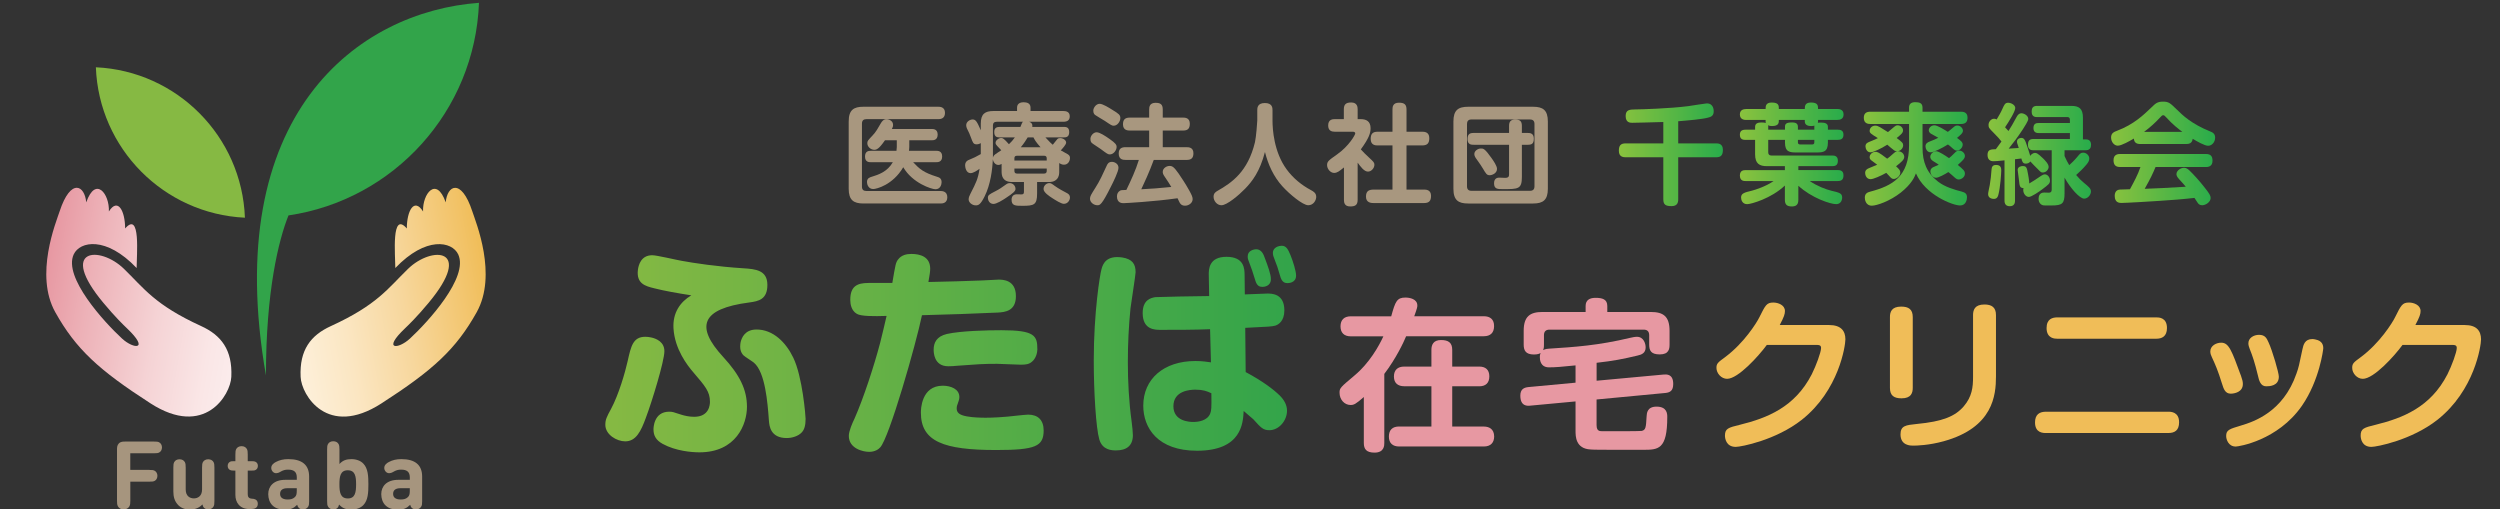 <?xml version="1.0" encoding="utf-8"?>
<!-- Generator: Adobe Illustrator 26.3.1, SVG Export Plug-In . SVG Version: 6.00 Build 0)  -->
<svg version="1.1" id="レイヤー_1" xmlns="http://www.w3.org/2000/svg" xmlns:xlink="http://www.w3.org/1999/xlink" x="0px"
	 y="0px" width="270px" height="55px" viewBox="0 0 270 55" style="enable-background:new 0 0 270 55;" xml:space="preserve">
<rect x="0" y="0" width="270" height="55" fill="#333333" stroke="none"/>
<style type="text/css">
	.st0{fill:url(#SVGID_1_);}
	.st1{fill:#E798A2;}
	.st2{fill:#F0BD58;}
	.st3{display:none;}
	.st4{display:inline;}
	.st5{fill:#A6957E;}
	.st6{display:inline;fill:url(#SVGID_00000145758512178874303250000002186740762475206573_);}
	.st7{fill:#A8977F;}
	.st8{fill:url(#SVGID_00000084529917321724980370000008008598208892115605_);}
	.st9{fill:url(#SVGID_00000104700442596977230190000012537306590803195523_);}
	.st10{fill:url(#SVGID_00000067933876874003284000000013403609564179608767_);}
	.st11{fill:url(#SVGID_00000013893478142769441140000000852988442040908470_);}
	.st12{fill:url(#SVGID_00000034780861534093977710000007455365811277180078_);}
	.st13{fill:#86B943;}
	.st14{fill:#32A44A;}
	
		.st15{clip-path:url(#SVGID_00000031902048132505669880000007282762600303276456_);fill:url(#SVGID_00000051350280901051295570000003001030733969611190_);}
	
		.st16{clip-path:url(#SVGID_00000065755315838556147600000008995122090083598232_);fill:url(#SVGID_00000145031780217397166520000017178862950630717080_);}
</style>
<linearGradient id="SVGID_1_" gradientUnits="userSpaceOnUse" x1="65.376" y1="17.302" x2="139.976" y2="17.302" gradientTransform="matrix(1 0 0 -1 0 55)">
	<stop  offset="0" style="stop-color:#86B943"/>
	<stop  offset="1" style="stop-color:#32A44A"/>
</linearGradient>
<path class="st0" d="M71.754,37.929c0,1.077-1.363,5.512-2.007,7.209c-0.527,1.434-1.053,2.528-2.224,2.528
	c-0.907,0-2.147-0.714-2.147-1.791c0-0.55,0.14-0.837,0.62-1.72c0.813-1.504,1.527-3.961,1.791-5.155
	c0.357-1.597,0.573-2.627,1.908-2.627c0.193,0,0.404,0.023,0.62,0.07C70.894,36.565,71.754,36.928,71.754,37.929 M85.669,38.619
	c-0.79-1.644-2.171-3.031-3.961-3.031c-1.241,0-1.597,0.86-1.72,1.363c-0.023,0.14-0.047,0.287-0.047,0.474
	c0,0.527,0.216,0.813,0.357,0.954c0.146,0.146,0.954,0.644,1.123,0.79c1.217,1.024,1.48,4.272,1.621,6.255
	c0.047,0.597,0.17,1.884,1.931,1.884c0.55,0,1.241-0.193,1.627-0.62c0.263-0.287,0.404-0.714,0.404-1.457
	C87.009,44.997,86.675,40.673,85.669,38.619 M80.911,32.668c1.036-0.135,1.966-0.339,1.966-1.902c0-1.592-1.287-1.709-2.58-1.791
	c-2.815-0.176-5.442-0.573-6.706-0.813c-0.456-0.07-2.651-0.597-3.148-0.597c-1.194,0-1.48,1.024-1.551,1.597
	c-0.17,1.48,0.813,1.744,1.791,1.978c0.995,0.257,2.458,0.521,3.979,0.755c-1.2,0.714-2.025,1.884-1.925,3.569
	c0.135,2.253,1.504,4.008,2.147,4.751c1.287,1.504,1.791,2.077,1.791,3.177c0,0.263-0.047,1.621-1.697,1.621
	c-0.573,0-1.024-0.117-1.363-0.217c-0.884-0.287-0.977-0.334-1.34-0.334c-1.697,0-1.697,1.814-1.697,1.908
	c0,0.667,0.263,1.17,1.001,1.574c1.41,0.767,3.131,0.907,3.961,0.907c3.967,0,5.132-3.031,5.132-4.921
	c0-1.837-0.767-3.429-2.58-5.395C75.095,35.278,75.704,33.347,80.911,32.668 M96.997,28.022c0.357-0.48,0.907-0.597,1.434-0.597
	c0.93,0,2.03,0.287,2.03,1.597c0,0.334-0.07,0.714-0.193,1.434c1.908-0.047,4.225-0.094,5.729-0.164
	c0.287,0,1.574-0.094,1.837-0.094c0.48,0,1.884,0.023,1.884,1.791c0,1.621-1.194,1.72-1.931,1.767
	c-2.458,0.117-5.494,0.217-8.215,0.287c-0.62,3.031-3.534,13.253-4.511,14.277c-0.17,0.193-0.55,0.48-1.194,0.48
	c-0.667,0-2.194-0.357-2.194-1.72c0-0.527,0.38-1.387,0.62-1.884c0.954-2.147,2.124-5.729,2.768-8.186
	c0.263-1.024,0.55-2.294,0.69-2.891c-1.363,0.047-2.744,0.047-3.201-0.217c-0.62-0.357-0.72-1.077-0.72-1.527
	c0-1.48,0.767-1.814,1.96-1.814h2.58C96.71,28.572,96.734,28.356,96.997,28.022 M107.594,48.602c-5.658,0-8.139-0.907-8.139-4.032
	c0-0.31,0.023-2.914,2.364-2.914c0.86,0,1.791,0.357,1.791,1.217c0,0.24-0.07,0.427-0.117,0.55c-0.14,0.38-0.17,0.48-0.17,0.69
	c0,0.433,0.263,0.714,1.123,0.86c0.644,0.117,1.457,0.14,2.007,0.14c0.667,0,1.937-0.047,3.511-0.24
	c0.287-0.023,0.813-0.094,1.077-0.094c1.071,0,1.674,0.597,1.674,1.72C112.702,48.192,111.871,48.602,107.594,48.602
	 M111.438,39.076c-0.31,0.263-0.644,0.31-1.194,0.31c-0.404,0-2.194-0.094-2.557-0.094c-1.504,0-2.147,0.047-4.418,0.217
	c-0.14,0.023-0.527,0.047-0.86,0.047c-1.574,0-1.574-1.551-1.574-1.791c0-0.743,0.31-1.434,1.434-1.697
	c1.504-0.334,4.295-0.404,5.898-0.404c3.604,0,3.868,0.597,3.868,2.077C112.035,38.099,111.871,38.742,111.438,39.076
	 M122.644,29.403c0,0.287-0.474,3.271-0.55,3.891c-0.193,1.908-0.287,3.868-0.287,5.799c0,2.101,0.117,4.295,0.404,6.396
	c0.07,0.527,0.14,1.217,0.14,1.504c0,1.147-0.69,1.65-1.814,1.65c-0.451,0-1.48-0.023-1.814-1.194
	c-0.357-1.217-0.597-5.132-0.597-8.526c0-5.179,0.667-9.286,0.837-9.86c0.17-0.644,0.573-1.48,2.2-1.264
	C122.334,27.976,122.644,28.549,122.644,29.403 M130.549,29.743c-0.023-0.667,0.023-2.007,1.908-2.007
	c1.908,0,1.96,1.264,1.96,2.007l0.023,2.054c0.38-0.023,2.317-0.094,2.434-0.094c0.474,0,1.837,0,1.837,1.814
	c0,1.194-0.667,1.551-0.977,1.65c-0.38,0.094-0.55,0.117-3.248,0.24l0.047,4.775c1.908,1.024,3.008,1.884,3.675,2.528
	c0.48,0.48,0.79,1.024,0.79,1.65c0,1.053-0.86,2.101-1.908,2.101c-0.667,0-0.907-0.263-1.72-1.17
	c-0.099-0.094-0.93-0.813-1.053-0.907c-0.07,1.311-0.217,4.295-5.038,4.295c-4.248,0-5.805-2.458-5.805-4.868
	c0-2.867,2.194-4.822,5.635-4.822c0.767,0,1.287,0.094,1.674,0.146l-0.094-3.581c-1.644,0.07-3.675,0.07-5.348,0.07
	c-0.597,0-1.931,0-1.931-1.814c0-1.41,0.86-1.644,1.381-1.72c0.287-0.023,4.751-0.117,5.799-0.117L130.549,29.743z M129.092,42.083
	c-0.573,0-2.364,0.117-2.364,1.791c0,1.65,1.791,1.697,2.147,1.697c0.527,0,1.527-0.117,1.837-0.93
	c0.117-0.334,0.14-0.527,0.117-2.171C130.356,42.247,129.929,42.083,129.092,42.083 M134.821,28.093
	c-0.07-0.17-0.07-0.334-0.07-0.404c0-0.62,0.644-0.767,0.93-0.767c0.404,0,0.69,0.31,0.86,0.79c0.404,1.053,0.714,1.908,0.714,2.434
	c0,0.79-0.767,0.837-0.907,0.837c-0.334,0-0.573-0.117-0.743-0.597c-0.047-0.17-0.334-1.024-0.38-1.194
	C135.154,29.023,134.891,28.309,134.821,28.093 M137.542,27.712c-0.07-0.17-0.07-0.357-0.07-0.404c0-0.62,0.69-0.767,0.954-0.767
	c0.503,0,0.69,0.404,0.954,1.03c0.263,0.644,0.597,1.697,0.597,2.194c0,0.79-0.813,0.813-0.93,0.813c-0.24,0-0.55-0.07-0.737-0.597
	c-0.047-0.164-0.31-1.001-0.357-1.17C137.899,28.643,137.588,27.876,137.542,27.712"/>
<g>
	<g>
		<path class="st1" d="M160.269,34.155h-7.531c0.334-0.913,0.334-1.036,0.334-1.159c0-0.72-0.848-0.86-1.287-0.86
			c-0.919,0-1.094,0.421-1.533,2.025h-4.365c-0.72,0-1.112,0.386-1.112,1.088c0,0.667,0.369,1.077,1.112,1.077h3.517
			c-0.492,1.071-1.516,2.885-3.095,4.207c-1.568,1.322-1.638,1.375-1.638,1.884c0,0.737,0.527,1.322,1.194,1.322
			c0.351,0,0.544-0.088,1.428-0.86v4.962c0,0.65,0.263,1.042,1.159,1.042c1.053,0,1.053-0.79,1.053-1.042v-7.461
			c1.287-1.691,2.112-3.464,2.358-4.067h8.391c0.72,0,1.106-0.386,1.106-1.088C161.374,34.488,160.918,34.155,160.269,34.155z"/>
		<path class="st1" d="M160.251,46.068h-3.411v-4.348h2.92c0.685,0,1.088-0.351,1.088-1.077c0-0.72-0.421-1.053-1.088-1.053h-2.92
			v-1.814c0-0.772-0.421-1.053-1.211-1.053c-0.848,0-1.036,0.544-1.036,1.053v1.814h-2.937c-0.702,0-1.112,0.369-1.112,1.071
			c0,0.737,0.456,1.053,1.112,1.053h2.937v4.348h-3.487c-0.72,0-1.106,0.369-1.106,1.088s0.421,1.071,1.106,1.071h9.152
			c0.72,0,1.112-0.404,1.112-1.088C161.357,46.332,160.83,46.068,160.251,46.068z"/>
		<path class="st1" d="M179.865,42.44c0.492-0.053,0.843-0.228,0.843-0.971c0-1.123-0.755-1.036-1.042-1.018l-7.232,0.667v-1.937
			c1.867-0.211,2.815-0.404,4.383-0.772c0.492-0.105,0.913-0.281,0.913-0.895c0-0.369-0.193-1.141-0.948-1.141
			c-0.211,0-0.544,0.07-0.69,0.105c-3.517,0.843-6.085,1.001-8.783,1.176c-0.123,0-0.439,0.035-0.649,0.158
			c0.053-0.14,0.088-0.246,0.088-0.597v-1.018c0-0.404,0.211-0.597,0.597-0.597h10.17c0.404,0,0.597,0.211,0.597,0.597v1.001
			c0,0.685,0.211,1.077,1.147,1.077c0.983,0,1.053-0.597,1.053-1.077v-1.463c0-1.568-0.667-2.042-2.025-2.042h-4.699v-0.65
			c0-0.72-0.527-0.878-1.27-0.878c-0.614,0-1.071,0.228-1.071,0.878v0.65H166.6c-1.34,0-2.042,0.456-2.042,2.042v1.48
			c0,0.632,0.211,1.071,1.112,1.071c0.404,0,0.579-0.088,0.72-0.158c-0.088,0.176-0.088,0.369-0.088,0.439
			c0,0.281,0.053,1.106,0.989,1.106c0.685,0,1.334-0.053,2.867-0.211v1.867l-5.085,0.474c-0.509,0.053-0.878,0.246-0.878,0.93
			c0,1.176,0.79,1.106,1.071,1.077l4.892-0.456v3.183c0,0.579,0,1.919,1.621,2.007c0.474,0.035,0.895,0.035,5.647,0.035
			c1.656,0,2.639,0,2.639-3.54c0-0.316,0-1.123-1.159-1.123c-1.018,0-1.053,0.72-1.071,1.036c-0.07,1.211-0.088,1.48-0.527,1.586
			c-0.193,0.035-2.639,0.035-3.171,0.035c-1.299,0-1.334,0-1.445-0.053c-0.14-0.07-0.263-0.193-0.263-0.614v-2.762L179.865,42.44z"
			/>
	</g>
	<g>
		<path class="st2" d="M197.542,35.103h-5.331c0.474-0.895,0.562-1.194,0.562-1.516c0-0.632-0.72-0.913-1.252-0.913
			c-0.737,0-0.86,0.298-1.516,1.603c-0.263,0.544-1.638,2.762-3.675,4.277c-0.807,0.597-0.954,0.702-0.954,1.182
			c0,0.579,0.527,1.176,1.147,1.176c1.194,0,3.411-2.463,4.295-3.663h5.19c0.439,0,0.667,0,0.667,0.334
			c0,0.456-0.544,1.919-1.001,2.832c-1.832,3.575-4.839,4.734-7.741,5.454c-1.305,0.316-1.638,0.421-1.638,1.182
			c0,0.263,0.105,1.211,1.164,1.211c0.562,0,4.33-0.72,7.127-2.92c4.032-3.183,4.716-8.022,4.716-8.695
			C199.303,35.735,198.824,35.103,197.542,35.103z"/>
		<path class="st2" d="M206.577,41.896v-7.654c0-0.843-0.456-1.129-1.252-1.129c-1.036,0-1.211,0.579-1.211,1.129v7.654
			c0,0.843,0.456,1.123,1.252,1.123C206.401,43.02,206.577,42.44,206.577,41.896z"/>
		<path class="st2" d="M214.318,32.885c-1.053,0-1.229,0.597-1.229,1.147v6.688c0,1.088-0.105,2.112-1.006,3.166
			c-0.93,1.077-2.27,1.638-5.067,1.902c-1.182,0.123-1.761,0.176-1.761,1.129c0,1.211,1.094,1.211,1.358,1.211
			c0.386,0,1.726-0.035,3.306-0.474c5.348-1.48,5.647-4.98,5.647-7.004v-6.618C215.57,33.183,215.091,32.885,214.318,32.885z"/>
		<path class="st2" d="M222.212,36.583h10.661c0.614,0,1.159-0.246,1.159-1.159c0-1.147-0.895-1.147-1.159-1.147h-10.661
			c-0.544,0-1.182,0.158-1.182,1.159C221.036,36.583,221.948,36.583,222.212,36.583z"/>
		<path class="st2" d="M234.178,44.465h-13.213c-0.702,0-1.182,0.298-1.182,1.159c0,1.141,0.878,1.141,1.182,1.141h13.213
			c0.702,0,1.164-0.298,1.164-1.159C235.342,44.482,234.459,44.465,234.178,44.465z"/>
		<path class="st2" d="M243.85,40.539c0.123,0.544,0.281,1.182,0.895,1.182c0.369,0,1.369-0.035,1.369-1.042
			c0-0.421-0.702-2.832-1.106-3.692c-0.211-0.474-0.386-0.825-1.036-0.825c-0.562,0-1.147,0.334-1.147,0.913
			c0,0.228,0.07,0.404,0.14,0.597C243.289,38.479,243.517,39.169,243.85,40.539z"/>
		<path class="st2" d="M250.094,36.671c-0.123-0.035-0.246-0.053-0.351-0.053c-0.825,0-0.971,0.614-1.077,1.094
			c-0.369,1.761-0.404,1.954-0.65,2.639c-1.428,4.137-4.593,5.19-6.004,5.612c-1.235,0.369-1.586,0.474-1.586,1.123
			c0,0.351,0.228,1.141,1.036,1.141c0.281,0,4.523-0.632,7.145-4.4c1.919-2.779,2.305-6.121,2.305-6.191
			C250.925,37.285,250.802,36.811,250.094,36.671z"/>
		<path class="st2" d="M242.229,41.475c0-0.263-0.053-0.456-0.193-0.86c-1.024-2.797-1.322-3.604-2.147-3.604
			c-0.544,0-1.176,0.334-1.176,0.948c0,0.246,0.088,0.439,0.176,0.632c0.351,0.755,0.65,1.428,1.071,2.797
			c0.193,0.614,0.351,1.129,0.965,1.129C241.317,42.511,242.229,42.353,242.229,41.475z"/>
		<path class="st2" d="M266.191,35.103h-5.331c0.474-0.895,0.562-1.194,0.562-1.516c0-0.632-0.72-0.913-1.246-0.913
			c-0.737,0-0.86,0.298-1.516,1.603c-0.263,0.544-1.633,2.762-3.675,4.277c-0.807,0.597-0.948,0.702-0.948,1.182
			c0,0.579,0.527,1.176,1.141,1.176c1.2,0,3.417-2.463,4.295-3.663h5.19c0.439,0,0.667,0,0.667,0.334
			c0,0.456-0.544,1.919-1.001,2.832c-1.831,3.575-4.839,4.734-7.741,5.454c-1.305,0.316-1.638,0.421-1.638,1.182
			c0,0.263,0.105,1.211,1.159,1.211c0.562,0,4.33-0.72,7.127-2.92c4.032-3.183,4.716-8.022,4.716-8.695
			C267.947,35.735,267.473,35.103,266.191,35.103z"/>
	</g>
</g>
<g class="st3">
	<g class="st4">
		<path class="st5" d="M119.483,11.516c0.158,0,0.731,0,0.731,0.673c0,0.685-0.579,0.685-0.731,0.685h-7.894
			c-0.31,0-0.492,0.146-0.492,0.492v6.916c0,0.339,0.17,0.48,0.492,0.48h8.128c0.158,0,0.743,0.012,0.743,0.685
			c0,0.685-0.579,0.685-0.743,0.685h-8.467c-1.071,0-1.609-0.374-1.609-1.609v-7.396c0-1.252,0.538-1.609,1.609-1.609H119.483z
			 M119.255,16.349c0.17,0,0.65,0,0.65,0.626s-0.48,0.626-0.65,0.626h-2.54c0.708,0.755,1.153,1.141,2.621,1.597
			c0.24,0.07,0.503,0.17,0.503,0.603c0,0.263-0.146,0.772-0.673,0.772c-0.421,0-2.528-0.673-3.534-2.417
			c-1.153,1.972-2.973,2.393-3.294,2.393c-0.527,0-0.685-0.503-0.685-0.772c0-0.421,0.31-0.515,0.515-0.579
			c0.743-0.228,1.709-0.538,2.323-1.597h-2.417c-0.181,0-0.638,0-0.638-0.614c0-0.603,0.386-0.638,0.638-0.638h2.815
			c0-0.012,0.035-0.298,0.035-0.421v-0.731h-1.299c-0.661,0.96-0.925,1.047-1.176,1.047c-0.363,0-0.761-0.31-0.761-0.72
			c0-0.252,0.059-0.298,0.579-0.854c0.351-0.363,0.591-0.784,0.889-1.311c0.146-0.263,0.328-0.468,0.638-0.468
			c0.275,0,0.72,0.17,0.72,0.626c0,0.17-0.047,0.287-0.135,0.445h4.377c0.158,0,0.65,0,0.65,0.614c0,0.626-0.48,0.626-0.65,0.626
			h-2.463v0.731c0,0.17-0.023,0.339-0.035,0.421h2.996V16.349z"/>
		<path class="st5" d="M132.755,18.584c0,0.252,0,0.603-0.263,0.878c-0.298,0.31-0.673,0.31-0.925,0.31h-1.24v1.252
			c0,1.252-0.322,1.358-1.597,1.358c-0.772,0-1.205,0-1.205-0.661c0-0.386,0.205-0.603,0.591-0.603c0.047,0,0.456,0.012,0.492,0.012
			c0.228,0,0.275-0.082,0.275-0.322v-1.036h-1.276c-1.118,0-1.176-0.731-1.176-1.176v-0.807c-0.082,0.047-0.216,0.111-0.363,0.111
			c-0.322,0-0.568-0.31-0.603-0.638c-0.047,1.153-0.252,2.791-0.901,4.09c-0.445,0.889-0.661,0.989-0.971,0.989
			c-0.398,0-0.784-0.31-0.784-0.661c0-0.217,0.094-0.41,0.205-0.626c0.626-1.229,0.819-1.597,1.001-2.733
			c-0.228,0.17-0.685,0.48-0.989,0.48c-0.503,0-0.603-0.661-0.603-0.854c0-0.445,0.298-0.568,0.556-0.661
			c0.31-0.123,0.72-0.31,1.164-0.579V15.5c-0.082,0.047-0.24,0.135-0.456,0.135c-0.363,0-0.421-0.205-0.614-0.72
			c-0.158-0.433-0.228-0.579-0.445-1.012c-0.023-0.059-0.082-0.205-0.082-0.374c0-0.374,0.398-0.626,0.708-0.626
			c0.363,0,0.492,0.287,0.889,1.188v-0.731c0-1.083,0.48-1.381,1.393-1.381h2.586v-0.374c0-0.527,0.492-0.591,0.708-0.591
			c0.363,0,0.772,0.094,0.772,0.591v0.374h3.599c0.275,0,0.708,0.059,0.708,0.579c0,0.445-0.275,0.603-0.708,0.603h-3.739
			c0.228,0.094,0.386,0.217,0.339,0.568h3.452c0.24,0,0.603,0.012,0.603,0.568c0,0.538-0.322,0.591-0.603,0.591h-2.007
			c0.538,0.579,0.603,0.638,0.807,0.807c0.082-0.094,0.421-0.538,0.503-0.626c0.094-0.094,0.205-0.111,0.31-0.111
			c0.287,0,0.65,0.217,0.65,0.492c0,0.228-0.398,0.65-0.591,0.854c0.123,0.059,0.65,0.351,0.761,0.421
			c0.228,0.146,0.252,0.263,0.252,0.421c0,0.351-0.228,0.731-0.65,0.731c-0.193,0-0.339-0.059-0.527-0.181v0.889H132.755z
			 M126.909,21.521c-0.374,0.252-1.036,0.661-1.369,0.661c-0.456,0-0.614-0.433-0.614-0.65c0-0.328,0.111-0.374,0.843-0.761
			c0.468-0.24,0.626-0.363,1.118-0.708c0.158-0.123,0.275-0.17,0.445-0.17c0.339,0,0.626,0.275,0.626,0.638
			C127.956,20.761,127.716,20.995,126.909,21.521z M125.475,17.11c0.035-0.205,0.205-0.339,0.24-0.363
			c0.181-0.146,0.492-0.322,0.673-0.456c-0.146-0.158-0.31-0.339-0.456-0.48c-0.123-0.135-0.17-0.217-0.17-0.339
			c0-0.275,0.351-0.527,0.626-0.527c0.17,0,0.298,0.07,0.843,0.685c0.24-0.228,0.456-0.468,0.65-0.743h-1.662
			c-0.363,0-0.603-0.111-0.603-0.603c0-0.492,0.322-0.556,0.603-0.556h2.27c0.17-0.445,0.193-0.492,0.287-0.568h-2.885
			c-0.287,0-0.421,0.146-0.421,0.41v3.54H125.475z M127.833,17.42h3.546v-0.24c0-0.17-0.07-0.287-0.287-0.287h-2.973
			c-0.24,0-0.287,0.135-0.287,0.287L127.833,17.42L127.833,17.42z M127.833,18.297v0.252c0,0.17,0.059,0.298,0.287,0.298h2.973
			c0.24,0,0.287-0.158,0.287-0.298v-0.252H127.833z M130.712,15.963c-0.503-0.556-0.661-0.843-0.784-1.083h-0.638
			c-0.17,0.275-0.374,0.614-0.761,1.083H130.712z M131.66,19.895c0.17,0,0.217,0.023,0.614,0.31
			c0.456,0.322,0.889,0.556,1.369,0.807c0.146,0.082,0.287,0.205,0.287,0.456c0,0.275-0.216,0.696-0.673,0.696
			c-0.287,0-0.948-0.421-1.264-0.626c-0.339-0.217-0.96-0.626-0.96-1.001C131.034,20.164,131.362,19.895,131.66,19.895z"/>
		<path class="st5" d="M138.442,20.258c-1.036,2.071-1.217,2.071-1.504,2.071c-0.386,0-0.807-0.31-0.807-0.708
			c0-0.275,0.094-0.421,0.603-1.229c0.48-0.743,0.831-1.527,1.229-2.393c0.082-0.193,0.205-0.433,0.579-0.433
			c0.298,0,0.72,0.217,0.72,0.65C139.261,18.625,138.682,19.789,138.442,20.258z M136.856,14.318c0.363,0,0.971,0.421,1.404,0.72
			c0.696,0.48,0.796,0.661,0.796,0.889c0,0.351-0.322,0.819-0.743,0.819c-0.205,0-0.287-0.059-1.001-0.591
			c-0.135-0.094-0.72-0.48-0.843-0.568c-0.217-0.146-0.287-0.24-0.287-0.568C136.183,14.728,136.494,14.318,136.856,14.318z
			 M137.19,11.188c0.339,0,1.012,0.421,1.393,0.661c0.708,0.433,0.878,0.568,0.878,0.901c0,0.398-0.339,0.843-0.72,0.843
			c-0.205,0-0.252-0.035-0.989-0.527c-0.158-0.094-0.854-0.503-0.989-0.603c-0.123-0.07-0.275-0.181-0.275-0.515
			C136.494,11.621,136.81,11.188,137.19,11.188z M140.016,17.349c-0.216,0-0.731-0.012-0.731-0.696c0-0.591,0.374-0.696,0.731-0.696
			h2.61v-1.826h-2.13c-0.181,0-0.743,0-0.743-0.673c0-0.538,0.24-0.743,0.743-0.743h2.13v-0.889c0-0.275,0.047-0.731,0.696-0.731
			c0.527,0,0.796,0.158,0.796,0.731v0.889h2.235c0.181,0,0.731,0,0.731,0.673c0,0.568-0.263,0.743-0.731,0.743h-2.235v1.826h2.633
			c0.181,0,0.731,0,0.731,0.661c0,0.538-0.252,0.731-0.731,0.731h-3.622c-0.456,1.264-1.094,2.645-1.369,3.224
			c1.334-0.07,1.697-0.094,3.294-0.252c-0.252-0.421-0.298-0.503-0.755-1.176c-0.158-0.228-0.181-0.363-0.181-0.48
			c0-0.421,0.445-0.65,0.743-0.65c0.31,0,0.492,0.123,1.012,0.854c0.298,0.445,0.731,1.083,1.164,1.867
			c0.263,0.48,0.363,0.708,0.363,0.925c0,0.41-0.41,0.72-0.843,0.72c-0.41,0-0.556-0.263-0.614-0.398
			c-0.035-0.059-0.181-0.363-0.205-0.421c-2.598,0.374-5.787,0.538-5.927,0.538c-0.146,0-0.72,0-0.72-0.743
			c0-0.263,0.111-0.492,0.339-0.626c0.111-0.059,0.181-0.07,0.696-0.082c0.515-1.071,1.024-2.165,1.369-3.294h-1.48V17.349z"/>
		<path class="st5" d="M154.498,11.89c0-0.217,0-0.784,0.831-0.784c0.831,0,0.843,0.538,0.843,0.784v1.153
			c0,0.913,0.146,3.452,1.562,5.366c0.696,0.948,1.621,1.709,2.657,2.259c0.287,0.158,0.579,0.328,0.579,0.743
			c0,0.339-0.275,0.913-0.878,0.913c-0.591,0-2.054-1.217-2.838-2.083c-0.96-1.059-1.562-2.382-1.913-3.762
			c-0.568,2.165-1.41,3.236-2.177,4.032c-0.685,0.708-1.995,1.814-2.598,1.814c-0.503,0-0.866-0.492-0.866-0.925
			c0-0.386,0.217-0.527,0.445-0.661c1.562-0.889,3.318-2.095,4.102-5.342c0.123-0.515,0.252-2.165,0.252-2.358L154.498,11.89
			L154.498,11.89z"/>
		<path class="st5" d="M165.838,12.873c0.614,0,1.094,0.228,1.094,1.001c0,0.515-0.158,1.071-1.071,2.323
			c0.275,0.31,0.503,0.527,0.913,0.913c0.48,0.445,0.579,0.527,0.579,0.784c0,0.339-0.31,0.743-0.708,0.743
			c-0.421,0-0.819-0.556-1.129-0.989v4.078c0,0.591-0.275,0.731-0.819,0.731c-0.626,0-0.685-0.421-0.685-0.731V18.18
			c-0.492,0.398-0.731,0.603-1.083,0.603c-0.386,0-0.772-0.421-0.772-0.854c0-0.41,0.181-0.527,1.083-1.164
			c1.322-0.925,2.007-2.165,2.007-2.311c0-0.181-0.181-0.193-0.287-0.193h-1.949c-0.351,0-0.731-0.094-0.731-0.696
			c0-0.685,0.538-0.685,0.731-0.685h0.989v-1.083c0-0.556,0.252-0.743,0.808-0.743c0.673,0,0.708,0.503,0.708,0.743v1.083h0.322
			V12.873z M172.597,14.254c0.205,0,0.784,0,0.784,0.696c0,0.568-0.216,0.807-0.784,0.807h-1.72v4.845h1.925
			c0.193,0,0.772,0,0.772,0.685c0,0.556-0.217,0.796-0.772,0.796h-5.518c-0.216,0-0.854,0-0.854-0.696
			c0-0.591,0.275-0.784,0.854-0.784h2.054v-4.845h-1.638c-0.193,0-0.755,0-0.755-0.708c0-0.591,0.252-0.796,0.755-0.796h1.638v-2.44
			c0-0.275,0.035-0.743,0.708-0.743c0.603,0,0.831,0.205,0.831,0.743v2.44H172.597z"/>
		<path class="st5" d="M186.395,20.521c0,1.241-0.538,1.609-1.609,1.609h-7.145c-1.071,0-1.609-0.363-1.609-1.609v-7.396
			c0-1.241,0.527-1.609,1.609-1.609h7.145c1.071,0,1.609,0.374,1.609,1.609V20.521z M184.926,13.406c0-0.351-0.193-0.492-0.48-0.492
			h-6.442c-0.351,0-0.48,0.205-0.48,0.492v6.846c0,0.322,0.158,0.492,0.48,0.492h6.448c0.31,0,0.48-0.158,0.48-0.492v-6.846H184.926
			z M183.545,19.198c0,1.358-0.386,1.358-2.095,1.358c-0.556,0-0.96,0-0.96-0.638c0-0.626,0.445-0.626,0.614-0.626
			c0.094,0,0.515,0.023,0.603,0.023c0.386,0,0.433-0.17,0.433-0.386v-3.248h-3.874c-0.252,0-0.685,0-0.685-0.614
			c0-0.579,0.252-0.685,0.685-0.685h3.874v-0.784c0-0.48,0.205-0.685,0.661-0.685c0.48,0,0.743,0.123,0.743,0.685v0.784h0.626
			c0.252,0,0.685,0.012,0.685,0.626c0,0.579-0.24,0.673-0.685,0.673h-0.626L183.545,19.198L183.545,19.198z M180.204,17.133
			c0.228,0.322,0.614,0.878,0.614,1.205c0,0.492-0.538,0.696-0.808,0.696c-0.31,0-0.41-0.17-0.755-0.755
			c-0.17-0.287-0.298-0.468-0.673-1.001c-0.111-0.146-0.252-0.351-0.252-0.568c0-0.363,0.398-0.614,0.72-0.614
			C179.314,16.097,179.466,16.097,180.204,17.133z"/>
	</g>
	
		<linearGradient id="SVGID_00000027581722908270828570000013612872813515051650_" gradientUnits="userSpaceOnUse" x1="194.195" y1="38.28" x2="232.714" y2="38.28" gradientTransform="matrix(1 0 0 -1 0 55)">
		<stop  offset="0" style="stop-color:#86B943"/>
		<stop  offset="1" style="stop-color:#32A44A"/>
	</linearGradient>
	<path style="display:inline;fill:url(#SVGID_00000027581722908270828570000013612872813515051650_);" d="M204.85,12.077
		c0.181,0,0.731,0,0.731,0.638c0,0.48-0.205,0.708-0.731,0.708h-4.207v2.61c0,1.551,0.456,2.768,1.732,3.739
		c0.784,0.591,1.779,0.866,2.563,1.071c0.398,0.111,0.591,0.24,0.591,0.638c0,0.24-0.105,0.889-0.761,0.889
		c-0.819,0-3.839-1.176-4.845-3.523c-0.158,0.398-0.456,1.141-1.662,2.107c-1.205,0.948-2.657,1.445-3.189,1.445
		c-0.685,0-0.772-0.685-0.772-0.878c0-0.468,0.298-0.591,0.591-0.661c2.463-0.65,4.272-1.662,4.272-5.085v-2.346h-4.248
		c-0.24,0-0.72-0.035-0.72-0.673c0-0.538,0.322-0.673,0.72-0.673h4.248v-0.445c0-0.386,0.205-0.603,0.685-0.603
		c0.456,0,0.796,0.094,0.796,0.603v0.445h4.207V12.077z M198.63,17.033c0,0.31-0.298,0.568-0.901,1.036
		c0.351,0.328,0.468,0.456,0.468,0.685c0,0.398-0.433,0.708-0.72,0.708c-0.205,0-0.322-0.135-0.468-0.298
		c-0.07-0.082-0.146-0.158-0.351-0.374c-0.603,0.339-1.422,0.696-1.72,0.696c-0.468,0-0.603-0.456-0.603-0.685
		c0-0.322,0.216-0.445,0.456-0.538c0.568-0.228,0.626-0.252,0.866-0.363c-0.105-0.082-0.568-0.421-0.661-0.492
		c-0.082-0.07-0.17-0.17-0.17-0.339c0-0.287,0.275-0.591,0.65-0.591c0.158,0,0.298,0,1.276,0.761
		c0.193-0.135,0.374-0.287,0.72-0.603c0.094-0.082,0.205-0.193,0.421-0.217c-0.146,0.012-0.24-0.012-0.363-0.082
		c-0.135-0.082-0.661-0.538-0.772-0.638c-0.673,0.433-1.551,0.843-1.837,0.843c-0.398,0-0.556-0.421-0.556-0.661
		c0-0.31,0.228-0.41,0.398-0.48c0.696-0.287,0.772-0.31,0.96-0.421c-0.743-0.456-0.901-0.568-0.901-0.796
		c0-0.322,0.275-0.579,0.614-0.579c0.181,0,0.298,0.047,0.538,0.181c0.217,0.135,0.568,0.339,0.854,0.527
		c0.111-0.082,0.456-0.374,0.685-0.579c0.146-0.123,0.228-0.17,0.386-0.17c0.339,0,0.591,0.287,0.591,0.556
		c0,0.275-0.205,0.445-0.696,0.843c0.626,0.468,0.708,0.568,0.708,0.807c0,0.263-0.217,0.591-0.603,0.65
		C198.331,16.396,198.63,16.723,198.63,17.033z M205.055,15.688c0,0.328-0.31,0.661-0.638,0.661c-0.17,0-0.263-0.07-0.41-0.193
		c-0.363-0.339-0.421-0.363-0.579-0.48c-0.65,0.41-1.574,0.866-1.89,0.866c-0.445,0-0.579-0.468-0.579-0.661
		c0-0.339,0.275-0.456,0.468-0.527c0.527-0.217,0.591-0.228,0.936-0.41c-0.135-0.07-0.708-0.386-0.819-0.456
		c-0.059-0.047-0.228-0.158-0.228-0.374c0-0.228,0.228-0.538,0.626-0.538c0.322,0,1.118,0.492,1.469,0.72
		c0.158-0.111,0.205-0.158,0.661-0.538c0.146-0.135,0.275-0.158,0.386-0.158c0.351,0,0.614,0.31,0.614,0.568
		c0,0.257-0.205,0.421-0.649,0.796C204.932,15.325,205.055,15.459,205.055,15.688z M204.224,16.554
		c0.146-0.146,0.275-0.205,0.433-0.205c0.351,0,0.638,0.287,0.638,0.591c0,0.275-0.217,0.48-0.784,0.989
		c0.626,0.515,0.784,0.65,0.784,0.96c0,0.398-0.421,0.638-0.673,0.638c-0.17,0-0.263-0.059-0.445-0.217
		c-0.363-0.322-0.374-0.339-0.696-0.603c-0.31,0.205-1.059,0.626-1.358,0.626c-0.374,0-0.614-0.398-0.614-0.696
		c0-0.287,0.193-0.398,0.298-0.456c0.094-0.047,0.527-0.24,0.614-0.275c-0.094-0.07-0.158-0.123-0.614-0.398
		c-0.135-0.082-0.31-0.228-0.31-0.48c0-0.287,0.298-0.603,0.65-0.603c0.287,0,1.047,0.503,1.41,0.755
		C203.756,17.01,203.803,16.975,204.224,16.554z M209.274,15.354c-0.205-0.263-0.386-0.48-0.878-0.971
		c-0.48-0.48-0.538-0.556-0.538-0.854s0.252-0.673,0.614-0.673c0.135,0,0.205,0.035,0.275,0.082c0.205-0.351,0.445-0.731,0.65-1.205
		c0.193-0.421,0.275-0.638,0.614-0.638c0.298,0,0.784,0.228,0.784,0.579c0,0.386-0.72,1.527-1.118,2.118
		c0.193,0.205,0.217,0.228,0.374,0.41c0.363-0.568,0.386-0.614,0.925-1.597c0.105-0.181,0.263-0.351,0.48-0.351
		c0.339,0,0.772,0.275,0.772,0.626c0,0.217-0.398,0.819-0.579,1.106c-0.661,1.012-1.047,1.48-1.574,2.153
		c0.228-0.012,0.322-0.012,1.106-0.07c-0.181-0.527-0.193-0.591-0.193-0.696c0-0.287,0.263-0.41,0.468-0.41
		c0.31,0,0.398,0.24,0.503,0.503c0.158,0.398,0.433,1.299,0.48,1.469c0.228-0.322,0.48-0.322,0.527-0.322
		c0.158,0,0.287,0.035,0.889,0.614c0.17,0.17,0.603,0.591,0.603,0.925c0,0.252-0.24,0.614-0.65,0.614
		c-0.181,0-0.216-0.035-0.591-0.421c-0.111-0.111-0.661-0.65-0.772-0.796c-0.111,0.17-0.31,0.24-0.503,0.24
		c-0.339,0-0.398-0.252-0.48-0.568c-0.105,0.012-0.17,0.023-0.696,0.082v4.523c0,0.17,0,0.638-0.579,0.638s-0.579-0.48-0.579-0.638
		v-4.4c-0.72,0.07-0.936,0.094-1.229,0.094c-0.339,0-0.638-0.17-0.638-0.696c0-0.603,0.374-0.603,0.913-0.626L209.274,15.354z
		 M209.25,18.537c0,0.228-0.094,1.878-0.322,2.692c-0.047,0.181-0.146,0.421-0.48,0.421c-0.059,0-0.638,0-0.638-0.527
		c0-0.158,0.158-0.854,0.181-0.989c0.111-0.626,0.146-1.059,0.193-1.685c0.023-0.275,0.082-0.527,0.503-0.527
		C209.25,17.923,209.25,18.332,209.25,18.537z M213.399,19.275c0.421-0.287,0.527-0.31,0.638-0.31c0.322,0,0.568,0.339,0.568,0.685
		c0,0.31-0.135,0.421-0.854,0.96c-0.322,0.24-1.164,0.831-1.469,0.831c-0.339,0-0.614-0.374-0.614-0.743
		c0-0.094,0.012-0.158,0.035-0.217c-0.421-0.035-0.433-0.181-0.515-0.948c-0.012-0.17-0.135-1.024-0.135-1.047
		c0-0.374,0.41-0.433,0.556-0.433c0.421,0,0.456,0.193,0.579,0.854c0.012,0.059,0.146,0.743,0.146,1.059
		C212.726,19.743,213.247,19.38,213.399,19.275z M216.202,21.03c0,1.141-0.24,1.346-1.422,1.346c-0.772,0-0.831,0-0.901-0.012
		c-0.351-0.059-0.527-0.386-0.527-0.708c0-0.31,0.105-0.696,0.626-0.696c0.094,0,0.48,0.023,0.556,0.012
		c0.181-0.023,0.263-0.094,0.263-0.374v-4.283h-1.995c-0.17,0-0.614,0-0.614-0.591c0-0.456,0.17-0.65,0.614-0.65h3.991v-0.65h-3.417
		c-0.181,0-0.591-0.012-0.591-0.556c0-0.492,0.31-0.556,0.591-0.556h3.417v-0.363c0-0.123-0.035-0.287-0.287-0.287H213.2
		c-0.17,0-0.603,0-0.603-0.579c0-0.445,0.146-0.65,0.603-0.65h3.762c0.831,0,1.264,0.287,1.264,1.299v2.382h0.351
		c0.351,0,0.538,0.217,0.538,0.591c0,0.579-0.398,0.603-0.614,0.603h-2.3v0.638c0.146,0.351,0.398,0.796,0.515,1.001
		c0.205-0.181,0.556-0.503,0.901-0.925c0.275-0.351,0.386-0.445,0.626-0.445c0.386,0,0.673,0.339,0.673,0.638
		c0,0.228-0.082,0.398-0.287,0.65c-0.456,0.538-0.866,0.913-1.153,1.164c0.298,0.363,0.556,0.614,0.808,0.819
		c0.638,0.527,0.819,0.673,0.819,1.001c0,0.363-0.339,0.784-0.743,0.784c-0.48,0-1.504-1.129-2.153-2.311v1.709H216.202z
		 M224.505,15.629c-0.445,0-0.685-0.158-0.72-0.603c-0.468,0.275-1.346,0.784-1.767,0.784c-0.386,0-0.731-0.398-0.731-0.901
		c0-0.456,0.287-0.603,0.65-0.731c1.814-0.685,2.873-1.697,3.762-2.551c0.48-0.468,0.673-0.65,1.299-0.65
		c0.626,0,0.784,0.17,1.48,0.843c0.661,0.661,1.65,1.597,3.634,2.405c0.363,0.146,0.603,0.275,0.603,0.708
		c0,0.48-0.351,0.889-0.772,0.889c-0.386,0-1.252-0.492-1.697-0.772c-0.059,0.515-0.41,0.579-0.731,0.579H224.505z M226.161,18.151
		c-0.287,0.696-0.556,1.264-1.188,2.393c1.709-0.059,1.995-0.082,4.511-0.228c-0.181-0.228-0.24-0.287-0.708-0.807
		c-0.263-0.287-0.31-0.433-0.31-0.591c0-0.363,0.445-0.685,0.831-0.685c0.205,0,0.386,0.082,0.614,0.31
		c0.48,0.468,1.036,1.071,1.597,1.791c0.579,0.72,0.708,0.948,0.708,1.217c0,0.421-0.515,0.796-0.936,0.796
		c-0.275,0-0.41-0.158-0.48-0.263c-0.047-0.07-0.298-0.456-0.363-0.538c-1.252,0.146-2.551,0.24-3.827,0.322
		c-0.603,0.047-3.704,0.228-4.184,0.228c-0.193,0-0.743,0-0.743-0.772c0-0.105,0-0.65,0.538-0.696
		c0.111-0.012,0.948-0.035,1.129-0.035c0.433-0.796,0.866-1.586,1.153-2.44h-2.224c-0.503,0-0.731-0.228-0.731-0.755
		c0-0.673,0.568-0.673,0.731-0.673h9.403c0.492,0,0.731,0.205,0.731,0.743c0,0.685-0.568,0.685-0.731,0.685H226.161z M229.11,14.295
		c-0.375-0.275-1.083-0.819-1.767-1.586c-0.181-0.193-0.228-0.24-0.339-0.24s-0.158,0.047-0.339,0.24
		c-0.538,0.591-1.129,1.118-1.767,1.586H229.11z"/>
</g>
<g>
	<g>
		<path class="st7" d="M101.338,11.529c0.154,0,0.722,0,0.722,0.663c0,0.674-0.568,0.674-0.722,0.674h-7.762
			c-0.308,0-0.485,0.142-0.485,0.485v6.804c0,0.331,0.166,0.473,0.485,0.473h7.999c0.154,0,0.734,0.012,0.734,0.674
			c0,0.674-0.568,0.674-0.734,0.674h-8.33c-1.053,0-1.586-0.367-1.586-1.586v-7.277c0-1.231,0.532-1.586,1.586-1.586H101.338z
			 M101.114,16.286c0.166,0,0.639,0,0.639,0.615c0,0.615-0.473,0.615-0.639,0.615h-2.497c0.698,0.745,1.136,1.124,2.579,1.574
			c0.237,0.071,0.497,0.166,0.497,0.592c0,0.26-0.142,0.757-0.663,0.757c-0.414,0-2.485-0.663-3.479-2.378
			c-1.136,1.94-2.923,2.355-3.242,2.355c-0.521,0-0.674-0.497-0.674-0.757c0-0.414,0.308-0.509,0.509-0.568
			c0.734-0.225,1.68-0.532,2.284-1.574H94.05c-0.177,0-0.627,0-0.627-0.603c0-0.592,0.379-0.627,0.627-0.627h2.769
			c0-0.012,0.035-0.296,0.035-0.414V15.15h-1.278c-0.651,0.947-0.911,1.029-1.16,1.029c-0.355,0-0.745-0.308-0.745-0.71
			c0-0.248,0.059-0.296,0.568-0.84c0.343-0.355,0.58-0.769,0.876-1.29c0.142-0.26,0.32-0.461,0.627-0.461
			c0.272,0,0.71,0.166,0.71,0.615c0,0.166-0.047,0.284-0.13,0.438h4.307c0.154,0,0.639,0,0.639,0.603
			c0,0.615-0.473,0.615-0.639,0.615h-2.426v0.722c0,0.166-0.024,0.331-0.036,0.414H101.114z"/>
		<path class="st7" d="M114.396,18.487c0,0.248,0,0.592-0.26,0.864c-0.296,0.308-0.663,0.308-0.911,0.308h-1.219v1.231
			c0,1.231-0.319,1.337-1.574,1.337c-0.757,0-1.183,0-1.183-0.651c0-0.379,0.201-0.592,0.58-0.592c0.047,0,0.45,0.012,0.485,0.012
			c0.225,0,0.272-0.083,0.272-0.319v-1.018h-1.254c-1.1,0-1.16-0.722-1.16-1.16v-0.793c-0.083,0.047-0.213,0.107-0.355,0.107
			c-0.319,0-0.556-0.308-0.592-0.627c-0.047,1.136-0.248,2.745-0.887,4.023c-0.438,0.876-0.651,0.97-0.958,0.97
			c-0.391,0-0.769-0.308-0.769-0.651c0-0.213,0.095-0.402,0.201-0.615c0.615-1.207,0.805-1.574,0.982-2.686
			c-0.225,0.166-0.675,0.473-0.97,0.473c-0.497,0-0.592-0.651-0.592-0.84c0-0.438,0.296-0.556,0.544-0.651
			c0.308-0.118,0.71-0.308,1.148-0.568v-1.183c-0.083,0.047-0.237,0.13-0.45,0.13c-0.355,0-0.414-0.201-0.603-0.71
			c-0.154-0.426-0.225-0.568-0.438-0.994c-0.024-0.059-0.083-0.201-0.083-0.367c0-0.367,0.39-0.615,0.698-0.615
			c0.355,0,0.485,0.284,0.876,1.171v-0.722c0-1.065,0.473-1.361,1.373-1.361h2.544v-0.367c0-0.521,0.485-0.58,0.698-0.58
			c0.355,0,0.757,0.095,0.757,0.58v0.367h3.538c0.272,0,0.698,0.059,0.698,0.568c0,0.438-0.272,0.592-0.698,0.592h-3.68
			c0.225,0.095,0.379,0.213,0.331,0.556h3.396c0.237,0,0.592,0.012,0.592,0.556c0,0.532-0.319,0.58-0.592,0.58h-1.976
			c0.532,0.568,0.592,0.627,0.793,0.793c0.083-0.095,0.414-0.532,0.497-0.615c0.095-0.095,0.201-0.107,0.308-0.107
			c0.284,0,0.639,0.213,0.639,0.485c0,0.225-0.39,0.639-0.58,0.84c0.118,0.059,0.639,0.343,0.745,0.414
			c0.225,0.142,0.248,0.26,0.248,0.414c0,0.343-0.225,0.722-0.639,0.722c-0.189,0-0.331-0.059-0.521-0.177V18.487z M108.645,21.374
			c-0.367,0.248-1.018,0.651-1.349,0.651c-0.45,0-0.603-0.426-0.603-0.639c0-0.32,0.107-0.367,0.828-0.745
			c0.461-0.237,0.615-0.355,1.1-0.698c0.154-0.118,0.272-0.166,0.438-0.166c0.331,0,0.615,0.272,0.615,0.627
			C109.675,20.628,109.438,20.853,108.645,21.374z M107.237,17.031c0.036-0.201,0.201-0.331,0.237-0.355
			c0.177-0.142,0.485-0.319,0.663-0.45c-0.142-0.154-0.308-0.331-0.45-0.473c-0.118-0.13-0.166-0.213-0.166-0.331
			c0-0.272,0.343-0.521,0.615-0.521c0.166,0,0.296,0.071,0.828,0.675c0.237-0.225,0.45-0.461,0.639-0.734h-1.633
			c-0.355,0-0.592-0.107-0.592-0.592c0-0.485,0.319-0.544,0.592-0.544h2.236c0.166-0.438,0.189-0.485,0.284-0.556h-2.84
			c-0.284,0-0.414,0.142-0.414,0.402V17.031z M109.556,17.339h3.49v-0.237c0-0.166-0.071-0.284-0.284-0.284h-2.923
			c-0.237,0-0.284,0.13-0.284,0.284V17.339z M109.556,18.203v0.248c0,0.166,0.059,0.296,0.284,0.296h2.923
			c0.237,0,0.284-0.154,0.284-0.296v-0.248H109.556z M112.384,15.907c-0.497-0.544-0.651-0.828-0.769-1.065h-0.627
			c-0.166,0.272-0.367,0.603-0.745,1.065H112.384z M113.319,19.776c0.166,0,0.213,0.024,0.604,0.308
			c0.45,0.319,0.876,0.544,1.349,0.793c0.142,0.083,0.284,0.201,0.284,0.45c0,0.272-0.213,0.686-0.663,0.686
			c-0.284,0-0.935-0.414-1.242-0.615c-0.331-0.213-0.947-0.615-0.947-0.982C112.704,20.037,113.023,19.776,113.319,19.776z"/>
		<path class="st7" d="M119.992,20.131c-1.018,2.035-1.195,2.035-1.479,2.035c-0.379,0-0.793-0.308-0.793-0.698
			c0-0.272,0.095-0.414,0.592-1.207c0.473-0.734,0.816-1.503,1.207-2.355c0.083-0.189,0.201-0.426,0.568-0.426
			c0.296,0,0.71,0.213,0.71,0.639C120.796,18.522,120.228,19.67,119.992,20.131z M118.43,14.286c0.355,0,0.958,0.414,1.384,0.71
			c0.686,0.473,0.781,0.651,0.781,0.876c0,0.343-0.319,0.805-0.734,0.805c-0.201,0-0.284-0.059-0.982-0.58
			c-0.13-0.095-0.71-0.473-0.828-0.556c-0.213-0.142-0.284-0.237-0.284-0.556C117.767,14.688,118.075,14.286,118.43,14.286z
			 M118.761,11.21c0.331,0,0.994,0.414,1.372,0.651c0.698,0.426,0.864,0.556,0.864,0.887c0,0.39-0.331,0.828-0.71,0.828
			c-0.201,0-0.248-0.036-0.97-0.521c-0.154-0.095-0.84-0.497-0.97-0.592c-0.118-0.071-0.272-0.177-0.272-0.509
			C118.075,11.636,118.382,11.21,118.761,11.21z M121.542,17.268c-0.213,0-0.722-0.012-0.722-0.686c0-0.58,0.367-0.686,0.722-0.686
			h2.568v-1.799h-2.094c-0.177,0-0.734,0-0.734-0.663c0-0.532,0.237-0.733,0.734-0.733h2.094v-0.876
			c0-0.272,0.047-0.722,0.686-0.722c0.521,0,0.781,0.154,0.781,0.722v0.876h2.201c0.177,0,0.722,0,0.722,0.663
			c0,0.556-0.26,0.734-0.722,0.734h-2.201v1.799h2.591c0.177,0,0.722,0,0.722,0.651c0,0.532-0.248,0.722-0.722,0.722h-3.562
			c-0.45,1.242-1.077,2.603-1.349,3.171c1.313-0.071,1.668-0.095,3.242-0.248c-0.248-0.414-0.296-0.497-0.745-1.16
			c-0.154-0.225-0.177-0.355-0.177-0.473c0-0.414,0.438-0.639,0.733-0.639c0.308,0,0.485,0.118,0.994,0.84
			c0.296,0.438,0.722,1.065,1.148,1.834c0.26,0.473,0.355,0.698,0.355,0.911c0,0.402-0.402,0.71-0.828,0.71
			c-0.402,0-0.544-0.26-0.604-0.391c-0.036-0.059-0.177-0.355-0.201-0.414c-2.556,0.367-5.691,0.532-5.833,0.532
			c-0.142,0-0.71,0-0.71-0.733c0-0.26,0.107-0.485,0.331-0.615c0.107-0.059,0.177-0.071,0.686-0.083
			c0.509-1.053,1.006-2.13,1.349-3.242H121.542z"/>
		<path class="st7" d="M135.786,11.896c0-0.213,0-0.769,0.817-0.769c0.816,0,0.828,0.532,0.828,0.769v1.136
			c0,0.899,0.142,3.396,1.538,5.277c0.686,0.935,1.597,1.68,2.615,2.224c0.284,0.154,0.568,0.32,0.568,0.734
			c0,0.331-0.272,0.899-0.864,0.899c-0.58,0-2.023-1.195-2.792-2.047c-0.947-1.041-1.538-2.343-1.881-3.704
			c-0.556,2.13-1.384,3.183-2.142,3.964c-0.674,0.698-1.964,1.787-2.556,1.787c-0.497,0-0.852-0.485-0.852-0.911
			c0-0.379,0.213-0.521,0.438-0.651c1.538-0.876,3.266-2.059,4.035-5.253c0.118-0.509,0.248-2.13,0.248-2.319V11.896z"/>
		<path class="st7" d="M146.945,12.866c0.604,0,1.077,0.225,1.077,0.982c0,0.509-0.154,1.053-1.053,2.284
			c0.272,0.308,0.497,0.521,0.899,0.899c0.473,0.438,0.568,0.521,0.568,0.769c0,0.331-0.308,0.733-0.698,0.733
			c-0.414,0-0.805-0.544-1.112-0.97v4.011c0,0.58-0.272,0.722-0.805,0.722c-0.615,0-0.674-0.414-0.674-0.722v-3.491
			c-0.485,0.391-0.722,0.592-1.065,0.592c-0.379,0-0.757-0.414-0.757-0.84c0-0.402,0.177-0.521,1.065-1.148
			c1.301-0.911,1.976-2.13,1.976-2.272c0-0.177-0.177-0.189-0.284-0.189h-1.917c-0.343,0-0.722-0.095-0.722-0.686
			c0-0.674,0.532-0.674,0.722-0.674h0.97v-1.065c0-0.544,0.248-0.734,0.793-0.734c0.663,0,0.698,0.497,0.698,0.734v1.065H146.945z
			 M153.595,14.227c0.201,0,0.769,0,0.769,0.686c0,0.556-0.213,0.793-0.769,0.793h-1.692v4.769h1.893c0.189,0,0.757,0,0.757,0.674
			c0,0.544-0.213,0.781-0.757,0.781h-5.431c-0.213,0-0.84,0-0.84-0.686c0-0.58,0.272-0.769,0.84-0.769h2.023v-4.769h-1.609
			c-0.189,0-0.745,0-0.745-0.698c0-0.58,0.248-0.781,0.745-0.781h1.609v-2.402c0-0.272,0.035-0.734,0.698-0.734
			c0.592,0,0.817,0.201,0.817,0.734v2.402H153.595z"/>
		<path class="st7" d="M167.168,20.392c0,1.219-0.532,1.586-1.585,1.586h-7.028c-1.053,0-1.586-0.355-1.586-1.586v-7.277
			c0-1.219,0.521-1.586,1.586-1.586h7.028c1.053,0,1.585,0.367,1.585,1.586V20.392z M165.724,13.387
			c0-0.343-0.189-0.485-0.473-0.485h-6.342c-0.343,0-0.473,0.201-0.473,0.485v6.733c0,0.319,0.154,0.485,0.473,0.485h6.342
			c0.308,0,0.473-0.154,0.473-0.485V13.387z M164.364,19.09c0,1.337-0.379,1.337-2.059,1.337c-0.544,0-0.947,0-0.947-0.627
			c0-0.615,0.438-0.615,0.603-0.615c0.095,0,0.509,0.024,0.592,0.024c0.379,0,0.426-0.166,0.426-0.379v-3.195h-3.81
			c-0.249,0-0.674,0-0.674-0.603c0-0.568,0.248-0.674,0.674-0.674h3.81v-0.769c0-0.473,0.201-0.674,0.651-0.674
			c0.473,0,0.733,0.118,0.733,0.674v0.769h0.615c0.249,0,0.674,0.012,0.674,0.615c0,0.568-0.237,0.663-0.674,0.663h-0.615V19.09z
			 M161.074,17.055c0.225,0.319,0.603,0.864,0.603,1.183c0,0.485-0.532,0.686-0.793,0.686c-0.308,0-0.402-0.166-0.745-0.745
			c-0.166-0.284-0.296-0.461-0.663-0.982c-0.107-0.142-0.249-0.343-0.249-0.556c0-0.355,0.391-0.603,0.71-0.603
			C160.199,16.037,160.352,16.037,161.074,17.055z"/>
	</g>
	<g>
		<g>
			<g>
				
					<linearGradient id="SVGID_00000074431024223886227390000011534750966498765966_" gradientUnits="userSpaceOnUse" x1="174.837" y1="16.714" x2="186.073" y2="16.714">
					<stop  offset="0" style="stop-color:#8AC23E"/>
					<stop  offset="1" style="stop-color:#28AC4B"/>
				</linearGradient>
				<path style="fill:url(#SVGID_00000074431024223886227390000011534750966498765966_);" d="M181.248,15.484h4.092
					c0.213,0,0.733,0.012,0.733,0.698c0,0.579-0.212,0.804-0.733,0.804h-4.092v4.542c0,0.366-0.106,0.733-0.721,0.733
					c-0.651,0-0.888-0.165-0.888-0.733v-4.542h-4.056c-0.285,0-0.746-0.047-0.746-0.698c0-0.556,0.178-0.804,0.746-0.804h4.056
					v-2.307c-0.994,0.036-3.288,0.083-3.347,0.083c-0.224,0-0.721,0-0.721-0.733c0-0.698,0.461-0.698,1.076-0.71
					c0.485,0,3.702-0.095,5.689-0.355c0.319-0.047,1.88-0.296,1.999-0.296c0.745,0,0.745,0.745,0.745,0.852
					c0,0.461-0.26,0.579-0.485,0.65c-0.626,0.213-2.519,0.355-3.347,0.426V15.484z"/>
			</g>
			<g>
				
					<linearGradient id="SVGID_00000018206178554624615950000010865362459118552742_" gradientUnits="userSpaceOnUse" x1="187.906" y1="16.684" x2="199.106" y2="16.684">
					<stop  offset="0" style="stop-color:#8AC23E"/>
					<stop  offset="1" style="stop-color:#28AC4B"/>
				</linearGradient>
				<path style="fill:url(#SVGID_00000018206178554624615950000010865362459118552742_);" d="M194.919,11.77
					c0-0.284,0-0.698,0.662-0.698c0.757,0,0.769,0.331,0.769,0.698h2.058c0.154,0,0.698,0,0.698,0.591
					c0,0.485-0.355,0.592-0.698,0.592h-2.058c0,0.201,0,0.213-0.023,0.308c0.07-0.012,0.177-0.024,0.343-0.024
					c0.45,0,0.745,0.107,0.745,0.462v0.307h1.065c0.296,0,0.615,0.071,0.615,0.544c0,0.461-0.285,0.556-0.615,0.556h-1.065v0.284
					c0,1.029-0.508,1.076-1.229,1.076h-2.165c-0.733,0-1.242-0.047-1.242-1.076v-0.284h-1.81v1.348c0,0.201,0.095,0.343,0.343,0.343
					h6.576c0.154,0,0.603,0,0.603,0.544c0,0.449-0.189,0.603-0.603,0.603h-3.666v0.426h4.258c0.165,0,0.615,0,0.615,0.556
					c0,0.426-0.154,0.627-0.615,0.627h-3.028c0.816,0.556,1.738,0.899,2.318,1.041c0.852,0.201,1.183,0.272,1.183,0.733
					c0,0.391-0.225,0.722-0.639,0.722c-0.651,0-2.685-0.686-4.093-1.987v1.514c0,0.284-0.047,0.722-0.674,0.722
					c-0.52,0-0.78-0.154-0.78-0.722v-1.537c-1.467,1.396-3.654,2.011-4.068,2.011c-0.545,0-0.662-0.485-0.662-0.71
					c0-0.449,0.319-0.544,1.206-0.757c0.367-0.095,1.503-0.462,2.307-1.029h-3.016c-0.177,0-0.627,0-0.627-0.591
					c0-0.533,0.355-0.591,0.627-0.591h4.234v-0.426h-1.928c-0.816,0-1.289-0.26-1.289-1.289v-1.549h-1.029
					c-0.224,0-0.615-0.024-0.615-0.544c0-0.414,0.213-0.556,0.615-0.556h1.029v-0.307c0-0.402,0.343-0.473,0.686-0.473
					c0.071,0,0.296,0,0.473,0.059c-0.023-0.071-0.023-0.095-0.023-0.166v-0.165h-2.07c-0.178,0-0.71-0.012-0.71-0.592
					c0-0.473,0.343-0.591,0.71-0.591h2.07c0-0.296,0-0.698,0.662-0.698c0.768,0,0.768,0.331,0.768,0.698H194.919z M194.919,12.953
					h-2.803c0,0.308,0,0.662-0.757,0.662c-0.142,0-0.271-0.023-0.413-0.083c0.023,0.059,0.023,0.094,0.023,0.166v0.307h1.81v-0.307
					c0-0.332,0.153-0.473,0.768-0.473c0.461,0,0.627,0.166,0.627,0.473v0.307h1.774v-0.319c0-0.047,0-0.059,0.011-0.118
					c-0.083,0.024-0.178,0.047-0.343,0.047c-0.438,0-0.698-0.154-0.698-0.509V12.953z M194.174,15.105v0.26
					c0,0.154,0.07,0.237,0.237,0.237h1.312c0.166,0,0.225-0.095,0.225-0.237v-0.26H194.174z"/>
			</g>
			<g>
				
					<linearGradient id="SVGID_00000047046002800055158360000008418874464778135997_" gradientUnits="userSpaceOnUse" x1="201.293" y1="16.625" x2="212.495" y2="16.625">
					<stop  offset="0" style="stop-color:#8AC23E"/>
					<stop  offset="1" style="stop-color:#28AC4B"/>
				</linearGradient>
				<path style="fill:url(#SVGID_00000047046002800055158360000008418874464778135997_);" d="M211.773,12.066
					c0.177,0,0.721,0,0.721,0.627c0,0.473-0.201,0.698-0.721,0.698h-4.14v2.566c0,1.526,0.449,2.72,1.703,3.679
					c0.769,0.579,1.751,0.851,2.52,1.052c0.39,0.107,0.579,0.237,0.579,0.627c0,0.237-0.107,0.875-0.746,0.875
					c-0.804,0-3.773-1.159-4.766-3.466c-0.154,0.39-0.449,1.124-1.632,2.07c-1.182,0.934-2.614,1.419-3.134,1.419
					c-0.674,0-0.757-0.674-0.757-0.863c0-0.461,0.296-0.579,0.579-0.651c2.425-0.639,4.199-1.632,4.199-5.003V13.39h-4.176
					c-0.237,0-0.71-0.036-0.71-0.663c0-0.532,0.319-0.662,0.71-0.662h4.176v-0.438c0-0.378,0.201-0.592,0.673-0.592
					c0.45,0,0.781,0.095,0.781,0.592v0.438H211.773z M205.659,16.939c0,0.308-0.296,0.556-0.887,1.017
					c0.343,0.319,0.461,0.449,0.461,0.674c0,0.39-0.425,0.698-0.709,0.698c-0.202,0-0.319-0.13-0.462-0.296
					c-0.07-0.083-0.142-0.154-0.343-0.367c-0.592,0.332-1.396,0.686-1.691,0.686c-0.461,0-0.591-0.449-0.591-0.674
					c0-0.319,0.212-0.437,0.449-0.532c0.556-0.225,0.615-0.248,0.852-0.355c-0.106-0.083-0.556-0.414-0.651-0.485
					c-0.083-0.071-0.165-0.166-0.165-0.332c0-0.284,0.272-0.579,0.639-0.579c0.154,0,0.296,0,1.254,0.745
					c0.189-0.13,0.366-0.284,0.71-0.591c0.094-0.083,0.201-0.189,0.413-0.213c-0.142,0.012-0.237-0.012-0.355-0.083
					c-0.13-0.083-0.65-0.532-0.757-0.627c-0.662,0.426-1.525,0.828-1.809,0.828c-0.391,0-0.545-0.414-0.545-0.65
					c0-0.308,0.225-0.402,0.391-0.473c0.686-0.284,0.757-0.308,0.946-0.414c-0.733-0.449-0.887-0.556-0.887-0.781
					c0-0.319,0.272-0.568,0.603-0.568c0.178,0,0.296,0.047,0.533,0.178c0.213,0.13,0.556,0.332,0.84,0.52
					c0.106-0.083,0.45-0.366,0.674-0.567c0.142-0.118,0.224-0.166,0.378-0.166c0.332,0,0.579,0.284,0.579,0.544
					c0,0.272-0.201,0.437-0.686,0.828c0.614,0.461,0.698,0.556,0.698,0.792c0,0.26-0.213,0.579-0.592,0.639
					C205.363,16.312,205.659,16.631,205.659,16.939z M211.974,15.614c0,0.319-0.308,0.65-0.627,0.65
					c-0.165,0-0.26-0.071-0.402-0.189c-0.355-0.331-0.414-0.355-0.568-0.473c-0.639,0.402-1.549,0.851-1.857,0.851
					c-0.438,0-0.567-0.461-0.567-0.65c0-0.331,0.271-0.449,0.461-0.52c0.52-0.213,0.579-0.225,0.922-0.402
					c-0.13-0.071-0.698-0.378-0.804-0.449c-0.059-0.047-0.224-0.154-0.224-0.367c0-0.224,0.224-0.532,0.614-0.532
					c0.319,0,1.101,0.485,1.443,0.71c0.154-0.107,0.201-0.154,0.651-0.532c0.142-0.13,0.271-0.154,0.378-0.154
					c0.344,0,0.604,0.308,0.604,0.556s-0.201,0.414-0.639,0.78C211.856,15.259,211.974,15.389,211.974,15.614z M211.158,16.465
					c0.142-0.142,0.271-0.201,0.425-0.201c0.343,0,0.626,0.284,0.626,0.579c0,0.272-0.212,0.473-0.768,0.97
					c0.615,0.509,0.768,0.639,0.768,0.946c0,0.39-0.413,0.627-0.662,0.627c-0.165,0-0.26-0.059-0.438-0.213
					c-0.355-0.319-0.366-0.331-0.686-0.591c-0.308,0.201-1.041,0.615-1.336,0.615c-0.367,0-0.604-0.391-0.604-0.686
					c0-0.284,0.19-0.39,0.296-0.449c0.095-0.047,0.52-0.237,0.604-0.272c-0.095-0.071-0.154-0.118-0.604-0.39
					c-0.13-0.083-0.307-0.224-0.307-0.473c0-0.284,0.296-0.592,0.639-0.592c0.284,0,1.029,0.497,1.383,0.745
					C210.696,16.915,210.744,16.879,211.158,16.465z"/>
			</g>
			<g>
				
					<linearGradient id="SVGID_00000183240692640891377580000004153647518285931187_" gradientUnits="userSpaceOnUse" x1="214.656" y1="16.684" x2="225.834" y2="16.684">
					<stop  offset="0" style="stop-color:#8AC23E"/>
					<stop  offset="1" style="stop-color:#28AC4B"/>
				</linearGradient>
				<path style="fill:url(#SVGID_00000183240692640891377580000004153647518285931187_);" d="M216.158,15.283
					c-0.201-0.261-0.378-0.473-0.863-0.958c-0.473-0.473-0.533-0.544-0.533-0.84c0-0.296,0.248-0.662,0.603-0.662
					c0.131,0,0.201,0.035,0.272,0.083c0.201-0.343,0.438-0.721,0.639-1.183c0.189-0.414,0.271-0.627,0.603-0.627
					c0.296,0,0.769,0.225,0.769,0.568c0,0.378-0.71,1.502-1.101,2.082c0.19,0.201,0.213,0.225,0.367,0.402
					c0.355-0.556,0.378-0.603,0.911-1.573c0.106-0.178,0.26-0.343,0.472-0.343c0.332,0,0.757,0.272,0.757,0.615
					c0,0.213-0.39,0.804-0.567,1.088c-0.651,0.994-1.029,1.455-1.55,2.117c0.224-0.012,0.319-0.012,1.088-0.071
					c-0.177-0.521-0.19-0.58-0.19-0.686c0-0.284,0.26-0.402,0.461-0.402c0.308,0,0.391,0.237,0.497,0.497
					c0.154,0.39,0.426,1.278,0.473,1.443c0.224-0.319,0.473-0.319,0.52-0.319c0.154,0,0.284,0.036,0.875,0.603
					c0.165,0.165,0.592,0.579,0.592,0.911c0,0.248-0.237,0.603-0.639,0.603c-0.178,0-0.213-0.036-0.579-0.414
					c-0.107-0.107-0.651-0.639-0.757-0.78c-0.107,0.165-0.308,0.236-0.497,0.236c-0.332,0-0.391-0.248-0.473-0.556
					c-0.106,0.012-0.165,0.023-0.687,0.083v4.447c0,0.165,0,0.626-0.567,0.626c-0.568,0-0.568-0.473-0.568-0.626v-4.329
					c-0.709,0.071-0.922,0.094-1.206,0.094c-0.332,0-0.627-0.165-0.627-0.686c0-0.592,0.367-0.592,0.9-0.615L216.158,15.283z
					 M216.135,18.417c0,0.225-0.095,1.845-0.319,2.649c-0.048,0.178-0.143,0.414-0.473,0.414c-0.059,0-0.627,0-0.627-0.52
					c0-0.154,0.154-0.84,0.178-0.97c0.107-0.615,0.142-1.041,0.19-1.656c0.023-0.272,0.083-0.52,0.497-0.52
					C216.135,17.814,216.135,18.216,216.135,18.417z M220.215,19.139c0.414-0.284,0.521-0.308,0.627-0.308
					c0.319,0,0.556,0.331,0.556,0.674c0,0.307-0.131,0.414-0.84,0.946c-0.319,0.236-1.148,0.816-1.443,0.816
					c-0.331,0-0.603-0.367-0.603-0.733c0-0.095,0.012-0.154,0.036-0.213c-0.414-0.035-0.426-0.177-0.509-0.934
					c-0.011-0.166-0.13-1.005-0.13-1.029c0-0.366,0.402-0.425,0.544-0.425c0.414,0,0.45,0.189,0.568,0.84
					c0.011,0.059,0.142,0.733,0.142,1.041C219.553,19.6,220.062,19.245,220.215,19.139z M222.971,20.865
					c0,1.124-0.237,1.325-1.396,1.325c-0.757,0-0.816,0-0.888-0.012c-0.343-0.059-0.52-0.378-0.52-0.698
					c0-0.308,0.106-0.686,0.615-0.686c0.095,0,0.473,0.023,0.544,0.012c0.177-0.023,0.26-0.094,0.26-0.367v-4.21h-1.963
					c-0.166,0-0.603,0-0.603-0.58c0-0.449,0.165-0.639,0.603-0.639h3.927v-0.639h-3.359c-0.178,0-0.579-0.012-0.579-0.544
					c0-0.485,0.308-0.544,0.579-0.544h3.359v-0.355c0-0.118-0.036-0.284-0.284-0.284h-3.253c-0.165,0-0.591,0-0.591-0.568
					c0-0.438,0.142-0.639,0.591-0.639h3.702c0.816,0,1.243,0.284,1.243,1.277v2.342h0.343c0.343,0,0.533,0.213,0.533,0.579
					c0,0.568-0.391,0.592-0.604,0.592h-2.259v0.627c0.142,0.343,0.39,0.78,0.508,0.981c0.201-0.178,0.545-0.497,0.887-0.911
					c0.272-0.343,0.378-0.438,0.615-0.438c0.378,0,0.662,0.331,0.662,0.627c0,0.224-0.083,0.39-0.284,0.639
					c-0.45,0.532-0.852,0.899-1.135,1.147c0.296,0.355,0.544,0.603,0.793,0.804c0.626,0.52,0.804,0.662,0.804,0.981
					c0,0.355-0.332,0.769-0.733,0.769c-0.473,0-1.478-1.111-2.117-2.271V20.865z"/>
			</g>
			<g>
				
					<linearGradient id="SVGID_00000098942297717511669360000008265390601833605280_" gradientUnits="userSpaceOnUse" x1="227.998" y1="16.572" x2="239.234" y2="16.572">
					<stop  offset="0" style="stop-color:#8AC23E"/>
					<stop  offset="1" style="stop-color:#28AC4B"/>
				</linearGradient>
				<path style="fill:url(#SVGID_00000098942297717511669360000008265390601833605280_);" d="M231.167,15.555
					c-0.438,0-0.674-0.154-0.71-0.591c-0.461,0.272-1.324,0.769-1.738,0.769c-0.378,0-0.721-0.39-0.721-0.887
					c0-0.449,0.284-0.592,0.639-0.722c1.786-0.674,2.827-1.667,3.702-2.508c0.472-0.461,0.662-0.639,1.277-0.639
					c0.615,0,0.768,0.166,1.455,0.828c0.651,0.65,1.62,1.573,3.572,2.365c0.355,0.142,0.592,0.272,0.592,0.698
					c0,0.473-0.343,0.875-0.757,0.875c-0.378,0-1.23-0.485-1.668-0.757c-0.059,0.509-0.402,0.568-0.721,0.568H231.167z
					 M232.799,18.038c-0.284,0.686-0.544,1.242-1.171,2.354c1.679-0.059,1.964-0.083,4.436-0.225
					c-0.178-0.225-0.237-0.284-0.698-0.792c-0.26-0.284-0.308-0.426-0.308-0.58c0-0.355,0.438-0.674,0.816-0.674
					c0.201,0,0.378,0.083,0.604,0.307c0.472,0.462,1.017,1.053,1.573,1.762c0.567,0.71,0.698,0.934,0.698,1.195
					c0,0.414-0.509,0.781-0.923,0.781c-0.271,0-0.402-0.154-0.473-0.26c-0.047-0.071-0.295-0.45-0.354-0.533
					c-1.23,0.142-2.508,0.237-3.761,0.319c-0.592,0.047-3.643,0.225-4.116,0.225c-0.189,0-0.733,0-0.733-0.757
					c0-0.107,0-0.639,0.533-0.686c0.106-0.012,0.934-0.036,1.112-0.036c0.425-0.78,0.852-1.561,1.135-2.401h-2.188
					c-0.497,0-0.721-0.224-0.721-0.745c0-0.662,0.556-0.662,0.721-0.662h9.249c0.486,0,0.722,0.201,0.722,0.733
					c0,0.674-0.556,0.674-0.722,0.674H232.799z M235.697,14.242c-0.366-0.272-1.064-0.804-1.738-1.561
					c-0.178-0.189-0.224-0.236-0.332-0.236c-0.106,0-0.153,0.047-0.331,0.236c-0.533,0.58-1.112,1.1-1.738,1.561H235.697z"/>
			</g>
		</g>
	</g>
</g>
<path class="st13" d="M10.354,7.267c0.328,8.771,7.344,15.834,16.097,16.244C26.124,14.734,19.114,7.671,10.354,7.267"/>
<path class="st14" d="M51.73,0.304c-13.049,0.954-27.952,12.013-23.008,40.24c0-9.07,1.358-14.582,2.434-17.279
	C42.514,21.592,51.291,12.019,51.73,0.304"/>
<path class="st5" d="M16.141,50.755c0.304,0,0.421,0.012,0.556,0.082c0.181,0.094,0.304,0.304,0.304,0.55
	c0,0.252-0.123,0.462-0.304,0.55c-0.135,0.07-0.257,0.082-0.556,0.082h-2.066v2.036c0,0.334-0.012,0.451-0.099,0.626
	c-0.105,0.199-0.339,0.339-0.62,0.339s-0.515-0.14-0.62-0.339c-0.088-0.176-0.099-0.293-0.099-0.626v-5.494
	c0-0.211,0-0.468,0.199-0.673c0.199-0.199,0.462-0.199,0.673-0.199h3.125c0.304,0,0.421,0.012,0.556,0.082
	c0.181,0.094,0.304,0.304,0.304,0.55c0,0.252-0.123,0.462-0.304,0.55c-0.14,0.07-0.257,0.082-0.556,0.082H14.07v1.791h2.071V50.755z
	"/>
<path class="st5" d="M20.524,55.038c-0.532,0-0.96-0.176-1.258-0.468c-0.427-0.433-0.544-0.93-0.544-1.516v-2.54
	c0-0.322,0.018-0.451,0.088-0.597c0.099-0.193,0.304-0.316,0.579-0.316c0.269,0,0.48,0.123,0.579,0.316
	c0.07,0.146,0.088,0.269,0.088,0.597v2.352c0,0.72,0.462,0.96,0.878,0.96c0.421,0,0.889-0.24,0.889-0.96v-2.352
	c0-0.322,0.018-0.451,0.088-0.597c0.099-0.193,0.31-0.316,0.579-0.316c0.269,0,0.48,0.123,0.579,0.316
	c0.07,0.146,0.088,0.269,0.088,0.597v3.599c0,0.339-0.018,0.445-0.099,0.597c-0.099,0.187-0.322,0.304-0.573,0.304
	c-0.181,0-0.322-0.059-0.427-0.152c-0.105-0.099-0.158-0.211-0.199-0.386C21.525,54.851,21.016,55.038,20.524,55.038"/>
<path class="st5" d="M25.422,50.825h-0.135c-0.252,0-0.345-0.018-0.451-0.07c-0.158-0.082-0.246-0.24-0.246-0.439
	c0-0.199,0.088-0.357,0.246-0.439c0.105-0.059,0.199-0.07,0.451-0.07h0.135v-0.708c0-0.322,0.018-0.451,0.088-0.597
	c0.099-0.193,0.31-0.316,0.579-0.316c0.269,0,0.48,0.123,0.579,0.316c0.07,0.146,0.088,0.269,0.088,0.597v0.708h0.398
	c0.252,0,0.345,0.018,0.451,0.07c0.158,0.082,0.246,0.24,0.246,0.439c0,0.199-0.088,0.357-0.246,0.439
	c-0.105,0.059-0.199,0.07-0.451,0.07h-0.398v2.557c0,0.252,0.094,0.451,0.427,0.474c0.17,0.012,0.287,0.023,0.398,0.082
	c0.164,0.082,0.263,0.234,0.263,0.474c0,0.234-0.105,0.392-0.263,0.474c-0.117,0.059-0.293,0.094-0.55,0.094h-0.07
	c-1.106,0-1.539-0.749-1.539-1.527L25.422,50.825z"/>
<path class="st5" d="M30.261,50.966c-0.176,0.105-0.322,0.14-0.439,0.14c-0.135,0-0.281-0.059-0.38-0.181
	c-0.105-0.129-0.146-0.246-0.146-0.398c0-0.298,0.252-0.509,0.497-0.632c0.386-0.205,0.807-0.31,1.346-0.31
	c1.486,0,2.247,0.632,2.247,1.884v2.645c0,0.345-0.018,0.445-0.099,0.597c-0.099,0.181-0.322,0.31-0.573,0.31
	c-0.181,0-0.322-0.059-0.427-0.152c-0.099-0.094-0.152-0.193-0.193-0.351c-0.386,0.38-0.714,0.527-1.322,0.527
	c-0.603,0-1.053-0.17-1.363-0.48c-0.281-0.281-0.439-0.726-0.439-1.2c0-0.848,0.585-1.545,1.843-1.545h1.241v-0.263
	c0-0.585-0.304-0.837-0.936-0.837C30.799,50.714,30.553,50.79,30.261,50.966 M32.051,52.727h-1.012c-0.532,0-0.79,0.217-0.79,0.614
	c0,0.369,0.257,0.603,0.807,0.603c0.328,0,0.562-0.041,0.79-0.257c0.158-0.146,0.205-0.334,0.205-0.673V52.727z"/>
<path class="st5" d="M35.328,48.561c0-0.322,0.018-0.451,0.088-0.591c0.099-0.193,0.304-0.316,0.579-0.316
	c0.269,0,0.48,0.123,0.579,0.316c0.07,0.146,0.088,0.269,0.088,0.591v1.556c0.339-0.392,0.749-0.532,1.287-0.532
	c0.532,0,0.995,0.176,1.287,0.48c0.509,0.521,0.55,1.352,0.55,2.241c0,0.901-0.041,1.732-0.55,2.253
	c-0.298,0.304-0.772,0.48-1.293,0.48c-0.568,0-0.96-0.146-1.322-0.55c-0.041,0.176-0.094,0.287-0.193,0.38
	c-0.105,0.099-0.246,0.152-0.427,0.152c-0.252,0-0.474-0.123-0.573-0.31c-0.082-0.152-0.099-0.257-0.099-0.597V48.561z
	 M37.558,50.79c-0.796,0-0.901,0.661-0.901,1.516c0,0.854,0.099,1.527,0.913,1.527c0.79,0,0.889-0.673,0.889-1.527
	C38.459,51.452,38.359,50.79,37.558,50.79"/>
<path class="st5" d="M42.467,50.966c-0.176,0.105-0.322,0.14-0.439,0.14c-0.135,0-0.281-0.059-0.38-0.181
	c-0.105-0.129-0.146-0.246-0.146-0.398c0-0.298,0.252-0.509,0.497-0.632c0.386-0.205,0.807-0.31,1.346-0.31
	c1.486,0,2.247,0.632,2.247,1.884v2.645c0,0.345-0.018,0.445-0.099,0.597c-0.099,0.181-0.322,0.31-0.573,0.31
	c-0.181,0-0.322-0.059-0.427-0.152c-0.105-0.094-0.152-0.193-0.193-0.351c-0.392,0.38-0.714,0.527-1.322,0.527
	c-0.603,0-1.053-0.17-1.363-0.48c-0.281-0.281-0.439-0.726-0.439-1.2c0-0.848,0.585-1.545,1.843-1.545h1.241v-0.263
	c0-0.585-0.304-0.837-0.936-0.837C43.005,50.714,42.76,50.79,42.467,50.966 M44.258,52.727h-1.012c-0.532,0-0.79,0.217-0.79,0.614
	c0,0.369,0.257,0.603,0.807,0.603c0.328,0,0.562-0.041,0.79-0.257c0.158-0.146,0.205-0.334,0.205-0.673L44.258,52.727z"/>
<g>
	<g>
		<defs>
			<path id="SVGID_00000017477875213509921230000015476841061526063772_" d="M48.137,21.855c-1.012-2.885-2.528-0.913-2.446,0.983
				c-0.971-1.539-1.755-0.047-1.755,1.837c-1.703-1.954-1.241,2.92-1.241,4.272c3.3-3.458,6.132-2.891,6.794-1.469
				c1.153,2.469-3.289,7.314-5.225,9.099c-1.258,1.159-3.019,1.258-0.527-1.112c0.374-0.357,1.287-1.235,2.551-2.756
				c4.944-5.933,0.369-6.191-2.218-3.675c-2.188,2.124-3.324,3.891-8.338,6.185c-2.165,0.989-3.4,2.563-3.265,5.489
				c0.088,1.96,2.891,6.618,8.719,2.867c5.588-3.599,8.063-5.863,10.293-9.848c2.265-4.043-0.088-9.731-0.468-10.895
				c-0.603-1.837-1.293-2.545-1.855-2.545C48.629,20.281,48.219,20.93,48.137,21.855"/>
		</defs>
		<clipPath id="SVGID_00000023998354410838904420000007839993626771176079_">
			<use xlink:href="#SVGID_00000017477875213509921230000015476841061526063772_"  style="overflow:visible;"/>
		</clipPath>
		
			<linearGradient id="SVGID_00000031189729718817720700000009451160190061559990_" gradientUnits="userSpaceOnUse" x1="-123.391" y1="-414.948" x2="-122.802" y2="-414.948" gradientTransform="matrix(40.775 -7.19 -7.19 -40.775 2076.581 -17771.066)">
			<stop  offset="0" style="stop-color:#FEF2E0"/>
			<stop  offset="0.13" style="stop-color:#FDEFD8"/>
			<stop  offset="0.341" style="stop-color:#FBE6C2"/>
			<stop  offset="0.608" style="stop-color:#F7D79D"/>
			<stop  offset="0.917" style="stop-color:#F2C368"/>
			<stop  offset="1" style="stop-color:#F0BD58"/>
		</linearGradient>
		
			<polygon style="clip-path:url(#SVGID_00000023998354410838904420000007839993626771176079_);fill:url(#SVGID_00000031189729718817720700000009451160190061559990_);" points="
			33.058,50.978 58.675,46.46 53.181,15.307 27.563,19.825 		"/>
	</g>
</g>
<g>
	<g>
		<defs>
			<path id="SVGID_00000067927038326014059170000011502084020114241978_" d="M9.313,21.855c1.012-2.885,2.528-0.913,2.446,0.983
				c0.971-1.539,1.755-0.047,1.755,1.837c1.703-1.954,1.241,2.92,1.241,4.272c-3.294-3.464-6.132-2.896-6.794-1.475
				c-1.153,2.469,3.289,7.314,5.225,9.099c1.258,1.159,3.019,1.258,0.527-1.112c-0.374-0.357-1.287-1.235-2.551-2.756
				c-4.944-5.933-0.369-6.191,2.218-3.675c2.188,2.124,3.324,3.891,8.338,6.185c2.165,0.989,3.4,2.563,3.265,5.489
				c-0.088,1.96-2.891,6.618-8.719,2.867c-5.588-3.599-8.063-5.863-10.293-9.848c-2.265-4.043,0.088-9.731,0.468-10.895
				c0.603-1.837,1.293-2.545,1.855-2.545C8.821,20.281,9.231,20.93,9.313,21.855"/>
		</defs>
		<clipPath id="SVGID_00000076602027134442405640000006379116606878581382_">
			<use xlink:href="#SVGID_00000067927038326014059170000011502084020114241978_"  style="overflow:visible;"/>
		</clipPath>
		
			<linearGradient id="SVGID_00000178902487904656392630000004710269632327756717_" gradientUnits="userSpaceOnUse" x1="-121.494" y1="-408.088" x2="-120.886" y2="-408.088" gradientTransform="matrix(36.526 6.441 -6.441 36.526 1813.763 15719.803)">
			<stop  offset="0" style="stop-color:#E798A2"/>
			<stop  offset="0.23" style="stop-color:#EDB2B8"/>
			<stop  offset="0.567" style="stop-color:#F5D3D5"/>
			<stop  offset="0.835" style="stop-color:#FAE6E6"/>
			<stop  offset="1" style="stop-color:#FBEDED"/>
		</linearGradient>
		
			<polygon style="clip-path:url(#SVGID_00000076602027134442405640000006379116606878581382_);fill:url(#SVGID_00000178902487904656392630000004710269632327756717_);" points="
			4.134,15.307 29.881,19.942 24.526,50.978 -1.226,46.343 		"/>
	</g>
</g>
</svg>
